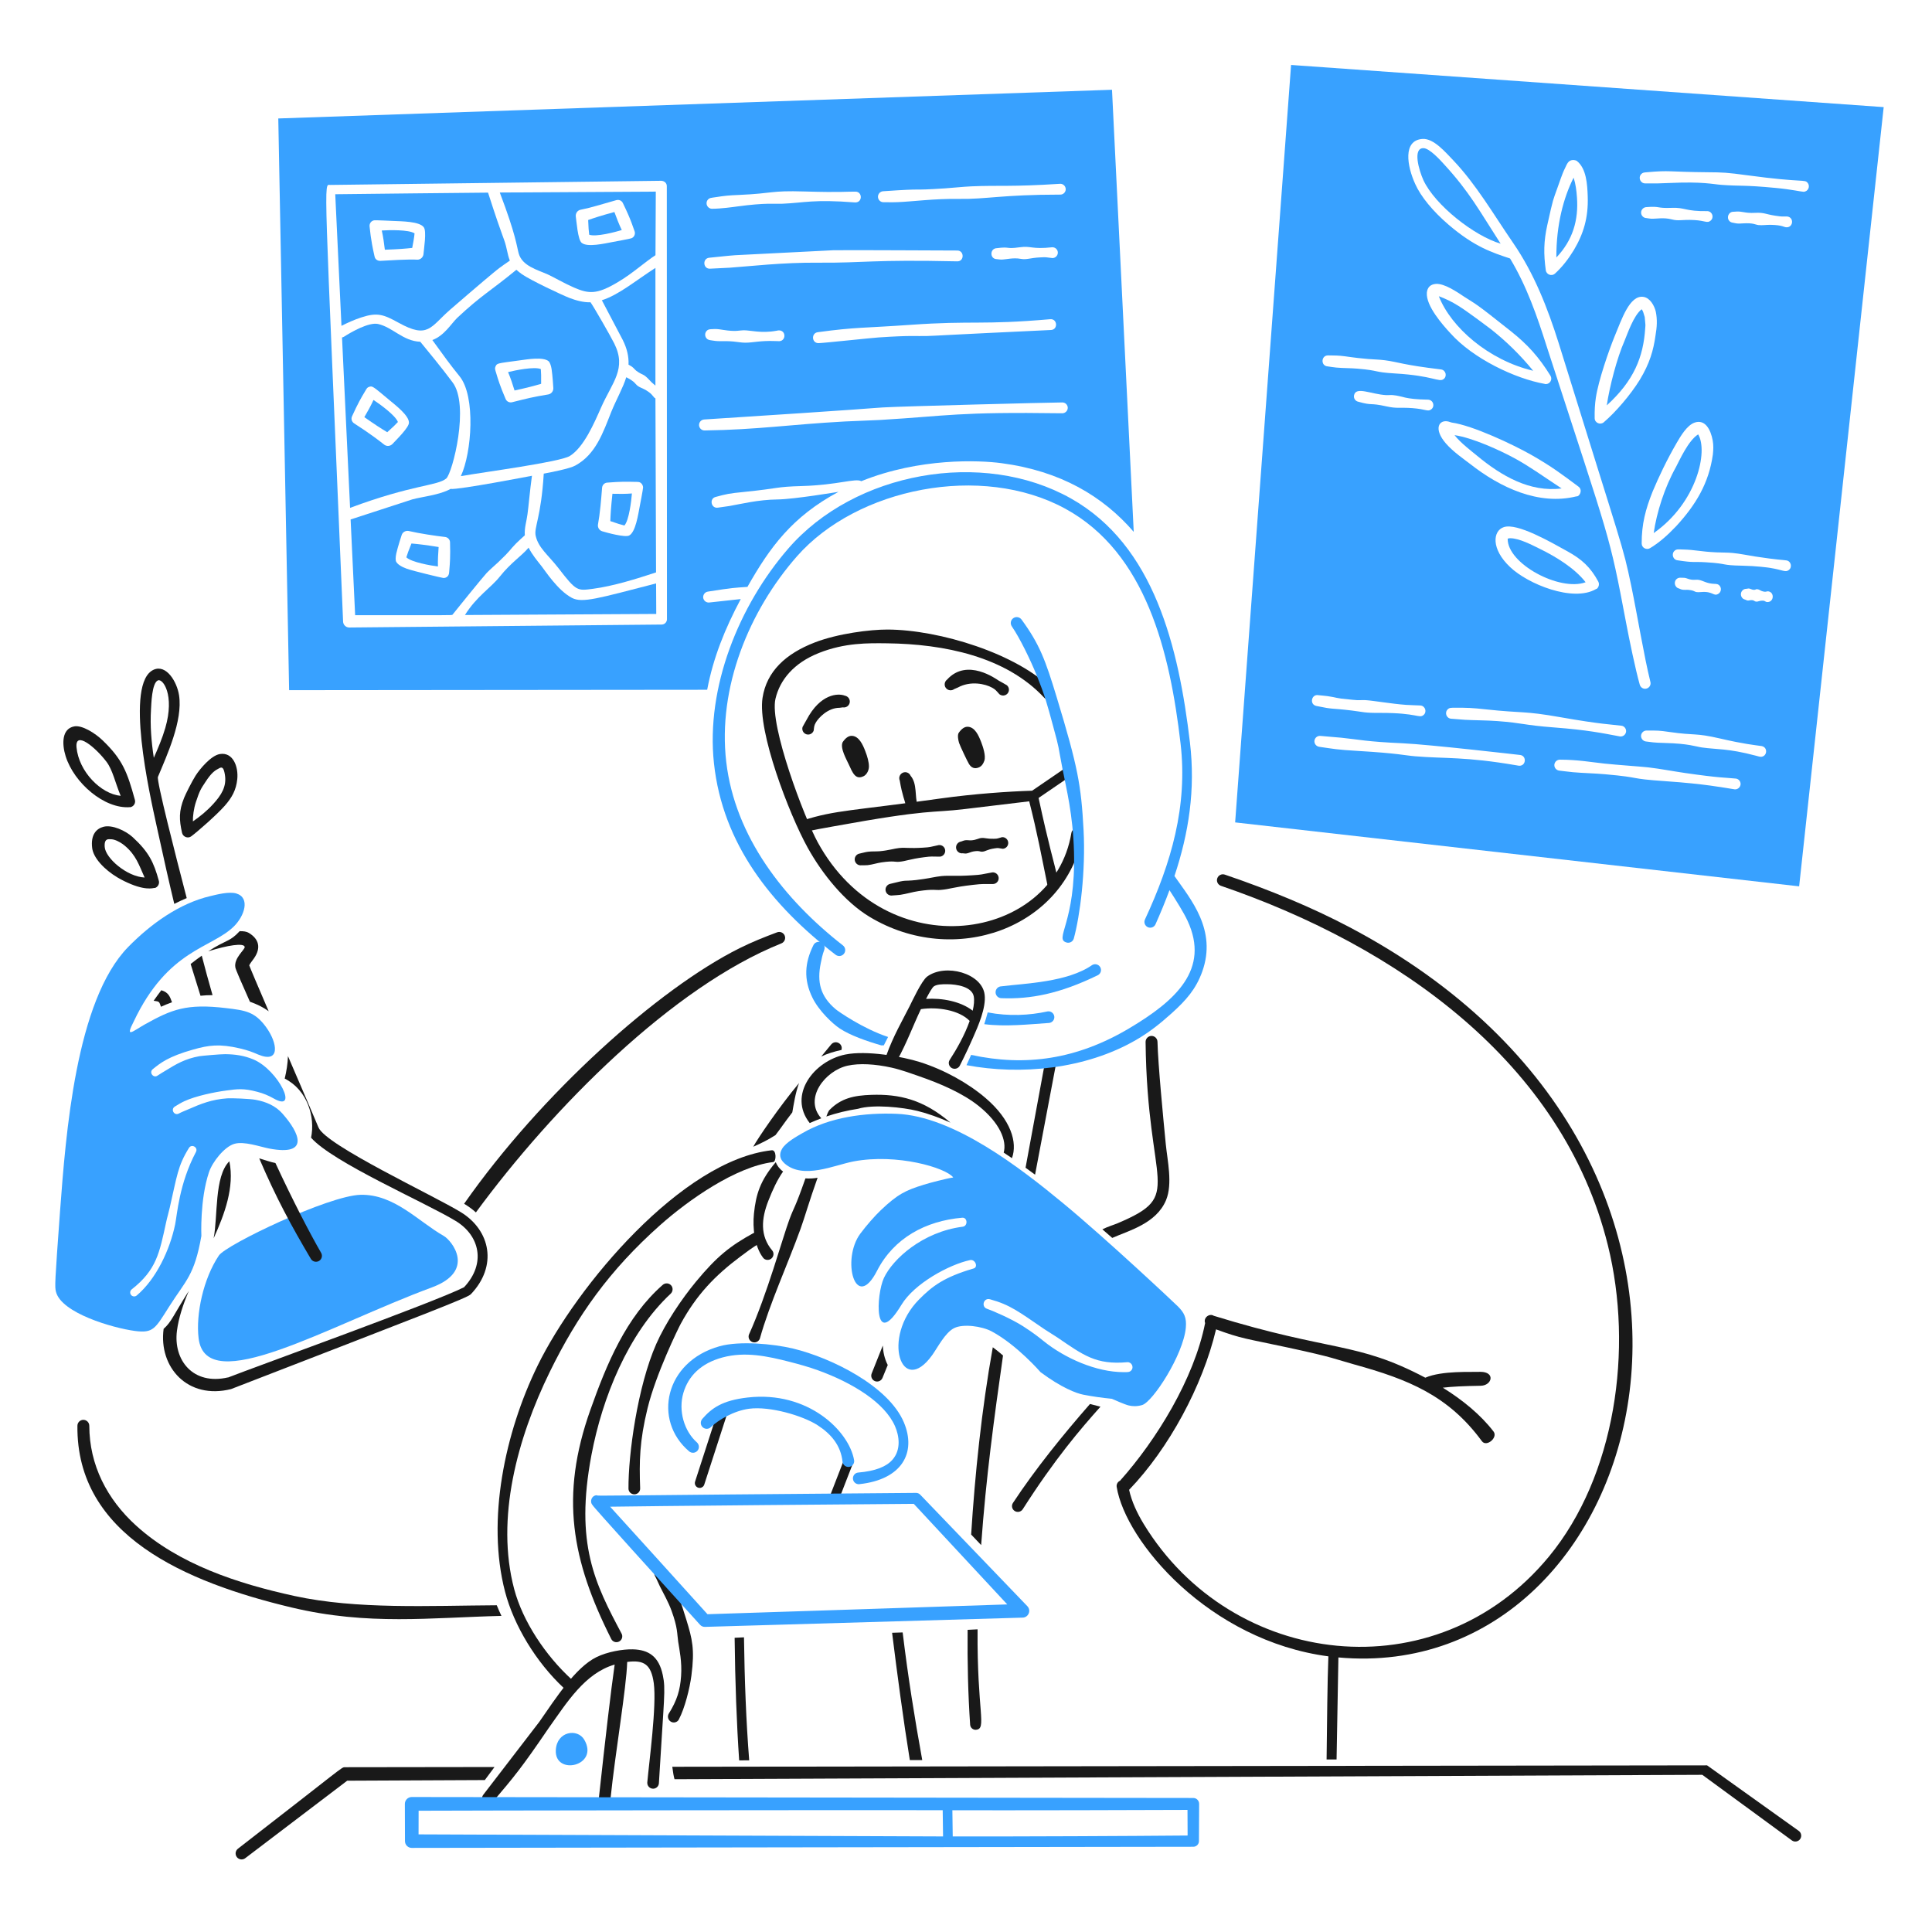 <svg xmlns="http://www.w3.org/2000/svg" fill="none" viewBox="0 0 400 400" height="400" width="400"><g id="biologist-2--science-technology-biologist"><g id="observation 1"><path id="vector" fill="#38A1FF" fill-rule="evenodd" d="M113.478 56.852c1.046 0.466 3.338 1.808 5.322 2.666 3.066 1.334 4.746 1.476 8.936 -0.996 1.862 -1.09 3.168 -2.096 5.02 -3.52 0.27 -0.208 2.36 -1.832 2.954 -2.164 0.02 -6.066 0.05 -10.76 0.066 -13.166l-32.302 0.186c3.366 8.83 3.522 11.206 3.916 12.62 0.748 2.6 3.816 3.358 6.09 4.372l-0.002 0.002Zm6.658 -13.412c1.542 -0.386 0.058 0.158 7.472 -2.004 0.574 -0.164 1.154 0.126 1.376 0.662 1.77 3.612 2.138 5.158 2.368 5.686 0.272 0.63 -0.034 1.33 -0.636 1.55 -0.282 0.11 -3.65 0.726 -3.85 0.764 -1.702 0.316 -5.252 1.15 -6.422 0.188 -0.824 -0.602 -1.082 -4.51 -1.24 -5.534 -0.034 -0.612 0.346 -1.16 0.932 -1.312Z" clip-rule="evenodd" stroke-width="1"></path><path id="vector_2" fill="#38A1FF" fill-rule="evenodd" d="M85.344 51.334c0.13 -0.666 0.418 -2.156 0.486 -3.016 -1.186 -0.804 -5.358 -0.69 -6.788 -0.596 0.282 1.204 0.492 2.754 0.638 3.982 2.762 -0.094 4.218 -0.216 5.662 -0.372l0.002 0.002Z" clip-rule="evenodd" stroke-width="1"></path><path id="vector_3" fill="#38A1FF" fill-rule="evenodd" d="M82.534 66.824c6.114 3.392 6.562 0.886 10.624 -2.676 0.886 -0.778 7.31 -6.3 8.942 -7.628 1.018 -0.84 1.384 -1.144 3.458 -2.566 -0.268 -0.652 -0.438 -1.42 -0.606 -2.184 -0.598 -2.736 -0.494 -1.246 -3.908 -11.888 -1.802 0.014 -28.434 0.284 -31.634 0.334l1.288 27.248c1.144 -0.59 2.68 -1.284 4.148 -1.758 3.26 -1.056 4.544 -0.622 7.69 1.122l-0.002 -0.004Zm-5.03 -21.214c0.39 -0.036 3.72 0.124 3.924 0.134 1.702 0.082 5.38 0.082 6.292 1.284 0.664 0.768 0.034 4.554 -0.052 5.672 -0.11 0.604 -0.606 1.038 -1.208 1.066 -1.874 -0.118 -5.86 0.138 -7.734 0.244 -0.204 0.012 -1.042 -0.072 -1.188 -0.958 -0.868 -3.784 -0.918 -5.562 -1.008 -6.08 -0.118 -0.686 0.344 -1.29 0.974 -1.362Z" clip-rule="evenodd" stroke-width="1"></path><path id="vector_4" fill="#38A1FF" fill-rule="evenodd" d="M128.734 47.628c-0.546 -1.11 -1.094 -2.538 -1.53 -3.732 -2.848 0.774 -4.06 1.178 -5.43 1.656 0.05 1.42 0.124 2.444 0.216 3.046 1.428 0.492 5.286 -0.524 6.744 -0.97Z" clip-rule="evenodd" stroke-width="1"></path><path id="vector_5" fill="#38A1FF" fill-rule="evenodd" d="M115.598 117.598c3.754 4.874 3.924 4.73 7.162 4.306 4.262 -0.558 9.104 -2.094 13.068 -3.394l-0.126 -36.026c-0.48 -0.234 -0.438 -0.646 -1.404 -1.336 -1.398 -1 -1.968 -0.79 -2.718 -1.688 -0.59 -0.706 -1.442 -1.098 -1.918 -1.358 -0.672 2.2 -2.06 4.602 -3.1 7.164 -1.702 4.278 -3.206 8.82 -7.454 11.122 -1.122 0.644 -5.258 1.442 -6.53 1.674 -0.548 9.118 -2.08 11.196 -1.662 12.912 0.576 2.47 2.516 3.87 4.68 6.622l0.002 0.002Zm8.198 -8.948c0.102 -0.912 0.372 -1.334 0.862 -7.692 0.056 -0.584 0.536 -1.028 1.116 -1.04 2.676 -0.222 4.174 -0.192 5.396 -0.158 0.912 0.028 1.212 -0.062 1.614 0.326 0.234 0.222 0.358 0.57 0.358 0.848 0 0.338 -0.648 3.674 -0.688 3.876 -0.322 1.678 -0.846 5.31 -2.168 6.046 -0.78 0.498 -4.742 -0.594 -5.606 -0.862 -0.586 -0.182 -0.952 -0.746 -0.884 -1.344Z" clip-rule="evenodd" stroke-width="1"></path><path id="vector_6" fill="#38A1FF" fill-rule="evenodd" d="M112.036 79.464c0.018 -1.424 -0.004 -2.452 -0.064 -3.054 -1.36 -0.552 -5.284 0.252 -6.784 0.632 0.48 1.092 0.994 2.664 1.342 3.804 2.774 -0.604 4.128 -0.976 5.506 -1.382Z" clip-rule="evenodd" stroke-width="1"></path><path id="vector_7" fill="#38A1FF" fill-rule="evenodd" d="M124.608 62.164c0.146 0.256 4.328 8.226 4.328 8.226 0.882 1.774 1.27 3.426 1.194 5.112 0.22 0.13 0.478 0.254 0.704 0.416 0.36 0.268 0.582 0.584 0.908 0.852 1.406 1.034 1.358 0.458 2.682 1.884 0.53 0.582 0.404 0.422 1.274 1.18 -0.008 -4.912 -0.004 -21.292 0.004 -24.368 -4.166 2.674 -7.57 5.578 -11.094 6.698Z" clip-rule="evenodd" stroke-width="1"></path><path id="vector_8" fill="#38A1FF" fill-rule="evenodd" d="M77.326 82.806c-0.488 1.102 -1.294 2.542 -1.894 3.56 2.286 1.604 3.494 2.37 4.742 3.12 1.042 -0.93 1.798 -1.656 2.208 -2.114 -0.5 -1.372 -3.79 -3.74 -5.054 -4.566h-0.002Z" clip-rule="evenodd" stroke-width="1"></path><path id="vector_9" fill="#38A1FF" fill-rule="evenodd" d="M130.832 102.168c-1.242 0.106 -2.786 0.096 -4.034 0.064 -0.312 2.886 -0.388 4.25 -0.438 5.658 1.366 0.478 2.322 0.776 2.914 0.91 0.966 -1.046 1.45 -5.214 1.558 -6.632Z" clip-rule="evenodd" stroke-width="1"></path><path id="vector_10" fill="#38A1FF" fill-rule="evenodd" d="M117.972 94.412c2.926 -1.818 5.078 -6.882 6.476 -10.042 2.332 -5.27 5.346 -8.03 2.72 -13.272 -0.852 -1.7 -4.204 -7.52 -4.904 -8.512 -1.49 0.036 -2.958 -0.368 -4.358 -0.9 -1.418 -0.54 -8.042 -3.648 -9.854 -4.918 -0.444 -0.318 -0.82 -0.618 -1.142 -0.914 -5.344 4.404 -7.152 5.188 -12.244 9.948 -1.326 1.308 -2.692 3.69 -5.152 4.6 2.352 3.258 3.738 5.17 5.636 7.506 3.368 4.144 2.532 15.84 0.26 20.672 5.09 -0.894 20.388 -2.894 22.562 -4.168Zm-15.366 -18.566c0.312 -0.668 0.344 -0.604 4.976 -1.232 1.61 -0.218 4.88 -0.786 6.016 0.186 0.224 0.192 0.472 0.822 0.598 1.576 0.222 1.444 0.366 3.988 0.366 4.014 0.004 0.612 -0.406 1.128 -0.996 1.264 -3.364 0.56 -4.256 0.8 -7.564 1.628 -0.566 0.132 -1.142 -0.178 -1.34 -0.728 -1.11 -2.584 -1.552 -4.016 -1.914 -5.248 -0.208 -0.706 -0.364 -0.98 -0.142 -1.46Z" clip-rule="evenodd" stroke-width="1"></path><path id="vector_11" fill="#38A1FF" fill-rule="evenodd" d="M230.228 18.584 57.616 24.526l2.244 118.366 86.554 -0.084c1.252 -6.644 3.704 -12.69 6.952 -18.78 -1.984 0.208 -4.14 0.444 -6.49 0.71 -0.608 0.082 -1.192 -0.344 -1.286 -0.97 -0.074 -0.626 0.368 -1.2 0.982 -1.284 5.302 -0.834 5.264 -0.766 8.178 -0.976 4.63 -8.18 9.242 -14.528 18.858 -19.682 -0.2 0.026 -9.144 1.538 -12.644 1.58 -4.004 0.042 -7.696 0.97 -9.966 1.36 -0.782 0.132 -1.848 0.244 -2.314 0.33 -1.478 0.276 -1.916 -1.922 -0.46 -2.226 2.154 -0.582 2.638 -0.704 5.912 -1.032 7.488 -0.754 6.27 -1.05 11.92 -1.21 7.406 -0.21 11.062 -1.678 12.27 -1.004 12.1 -4.88 24.388 -4.344 29.024 -3.732 12.218 1.616 21.014 6.846 27.378 14.226l-4.5 -91.534ZM182.868 39.594c9.444 -0.654 5.014 -0.08 12.802 -0.596 1.852 -0.126 3.666 -0.336 5.492 -0.418 5.66 -0.248 8.086 0.136 18.362 -0.528 0.606 0 1.104 0.488 1.122 1.096 0.02 0.62 -0.49 1.144 -1.1 1.144 -12.15 0.01 -15.34 0.976 -20.95 0.89 -5.196 -0.078 -9.604 0.554 -12.82 0.674 -1.238 0.046 -2.092 0 -2.87 0.01 -0.602 0.006 -1.096 -0.468 -1.132 -1.084 -0.022 -0.63 0.468 -1.162 1.094 -1.188Zm35.028 13.836c-1.62 -0.168 -1.056 -0.21 -2.516 -0.142 -2.12 0.1 -2.814 0.536 -4.078 0.3 -1.556 -0.288 -3.036 0.15 -3.996 0.156 -0.31 0 -0.6 -0.058 -0.888 -0.088 -1.546 0 -1.508 -2.226 -0.056 -2.272 2.912 -0.378 1.744 0.234 4.706 -0.184 2.514 -0.356 2.438 0.476 6.81 -0.01 0.634 0 1.136 0.502 1.138 1.118 -0.016 0.63 -0.51 1.122 -1.12 1.122Zm-0.272 14.89c-23.212 1.088 -23.362 1.176 -25.636 1.244 -2.434 0.072 -3.176 -0.166 -10.082 0.298 -1.548 0.102 -11.526 1.18 -12.448 1.18 -1.426 0 -1.534 -2.076 -0.142 -2.264 7.908 -1.078 9.434 -0.836 19.214 -1.526 12.912 -0.912 14.636 0.074 28.912 -1.164 1.486 -0.128 1.65 2.128 0.182 2.232ZM146.528 41.38c0.348 -0.442 0.748 -0.418 1.61 -0.552 2.048 -0.312 2.568 -0.37 4.888 -0.47 7.252 -0.312 6.304 -0.936 13.558 -0.714 7.758 0.228 8.592 0.004 10.552 0.032 1.424 0.02 1.486 2.238 -0.066 2.238 -8.74 -0.678 -10.48 0.07 -15.07 0.266 -1.738 0.074 -3.406 -0.244 -9.378 0.568 -0.792 0.108 -3.4 0.474 -5.202 0.474 -0.948 0 -1.482 -1.106 -0.892 -1.842Zm0.318 11.98c2.164 -0.206 3.752 -0.406 5.384 -0.522 0.644 -0.046 20.178 -1.026 20.29 -1.028 2.518 -0.062 24.55 0.064 25.692 0.058 1.476 0.032 1.438 2.272 -0.016 2.24 -17.788 -0.392 -19.07 0.344 -28.732 0.278 -7.536 -0.066 -14.392 0.768 -18.412 1.04 -0.822 0.056 -3.494 0.162 -4.012 0.2 -1.498 0.11 -1.656 -2.126 -0.194 -2.266Zm14.534 17.276c-0.324 0 -0.628 -0.014 -0.934 -0.026 -3.058 -0.112 -4.508 0.34 -6.142 0.34 -0.822 0 -1.474 -0.156 -2.452 -0.242 -2.172 -0.19 -2.656 0.078 -4.342 -0.206 -0.556 -0.09 -0.906 -0.076 -1.24 -0.466 -0.396 -0.464 -0.362 -1.186 0.108 -1.598 0.362 -0.32 0.71 -0.266 1.18 -0.296 0.636 -0.036 0.878 -0.048 2.136 0.154 2.722 0.438 3.354 0.092 4.258 0.084 1.386 -0.014 3.648 0.678 6.784 0.106 0.234 -0.042 0.332 -0.082 0.536 -0.082 1.476 0 1.498 2.12 0.108 2.232ZM138.086 128.204c0 0.604 -0.492 1.1 -1.096 1.104 -0.162 0 -64.69 0.61 -64.69 0.61 -0.67 0 -1.238 -0.542 -1.266 -1.216 -3.952 -94.452 -4.074 -90.378 -2.654 -90.412 0.134 -0.002 68.334 -0.856 68.526 -0.86 0.726 0.042 1.15 0.532 1.15 1.114 0 0.118 0.032 89.296 0.03 89.66Zm81.846 -42.64c-21.934 -0.31 -23.366 0.526 -37.708 1.384 -1.292 0.078 -6.136 0.25 -7.256 0.312 -11.494 0.622 -17.982 1.702 -29.096 1.862 -0.6 0.008 -1.106 -0.47 -1.142 -1.076 -0.02 -0.642 0.454 -1.164 1.078 -1.196 34.626 -2.224 34.406 -2.34 36.99 -2.494 4.148 -0.248 34.486 -1.02 37.152 -1.034 0.628 0.006 1.12 0.504 1.12 1.13 -0.016 0.616 -0.532 1.118 -1.136 1.11l-0.002 0.002Z" clip-rule="evenodd" stroke-width="1"></path><path id="vector_12" fill="#38A1FF" fill-rule="evenodd" d="M85.188 112.524c-0.538 1.312 -0.894 2.274 -1.06 2.864 1.058 1.018 5.004 1.7 6.542 1.898 -0.042 -1.2 0.052 -2.834 0.144 -4.03 -2.666 -0.434 -4.114 -0.596 -5.626 -0.732Z" clip-rule="evenodd" stroke-width="1"></path><path id="vector_13" fill="#38A1FF" fill-rule="evenodd" d="M118.39 123.774c-2.926 -1.546 -5.566 -5.67 -6.246 -6.524 -0.99 -1.244 -1.984 -2.444 -2.702 -3.864 -1.47 1.752 -3.598 3.026 -5.996 6.028 -1.826 2.29 -4.78 4.068 -7.184 7.918 2.75 -0.006 35.604 -0.188 39.608 -0.222l-0.032 -6.318c-12.054 3.11 -15.29 4.122 -17.448 2.982Z" clip-rule="evenodd" stroke-width="1"></path><path id="vector_14" fill="#38A1FF" fill-rule="evenodd" d="M103.15 116.404c2.764 -2.624 2.236 -2.406 3.668 -3.86 0.198 -0.2 1.69 -1.61 1.84 -1.712 -0.118 -1.542 0.378 -2.96 0.552 -4.362 0.22 -1.528 0.498 -4.936 0.926 -7.968 -0.204 0.038 -15.242 2.946 -16.872 2.726 -2.17 1.254 -6.006 1.63 -7.932 2.174l-12.742 4.148 0.938 19.816c20.172 -0.026 20.046 0.076 20.174 -0.124 0.336 -0.458 6.372 -7.894 7.034 -8.588 0.762 -0.802 1.64 -1.514 2.414 -2.25Zm-10.116 1.56c-0.068 0.71 -0.024 1.002 -0.38 1.382 -0.23 0.22 -0.534 0.342 -0.868 0.318 -0.318 -0.028 -6.144 -1.408 -7.584 -1.922 -1.114 -0.396 -1.928 -0.94 -2.18 -1.454 -0.146 -0.254 -0.14 -0.938 0.022 -1.684 0.32 -1.424 1.122 -3.844 1.13 -3.868 0.208 -0.578 0.794 -0.898 1.388 -0.812 2.344 0.546 5.602 1.024 7.634 1.258 0.578 0.086 0.998 0.588 0.98 1.168 0.086 2.76 -0.024 4.27 -0.142 5.614Z" clip-rule="evenodd" stroke-width="1"></path><path id="vector_15" fill="#38A1FF" fill-rule="evenodd" d="M93.652 79.1c-0.832 -1.074 -1.568 -2.18 -6.634 -8.34 -3.634 -0.154 -5.718 -3.018 -8.772 -3.688 -1.91 -0.374 -5.4 1.594 -7.044 2.652 -0.124 0.074 -0.256 0.122 -0.39 0.144l1.668 35.28c12.998 -4.852 18.058 -4.532 19.914 -6.082 1.276 -1.116 4.928 -15.266 1.26 -19.964l-0.002 -0.002ZM81.2 91.974c-0.446 0.414 -1.102 0.468 -1.604 0.122 -3.226 -2.554 -5.646 -4 -6.316 -4.468 -0.482 -0.332 -0.638 -0.966 -0.372 -1.48 1.114 -2.482 1.902 -3.856 2.602 -5.01 0.366 -0.61 0.448 -0.898 0.944 -1.054 0.68 -0.214 0.74 -0.104 4.286 2.848 1.208 1.006 3.92 3.096 3.926 4.552 0.062 0.946 -2.386 3.35 -3.464 4.49H81.2Z" clip-rule="evenodd" stroke-width="1"></path></g><g id="observation 2"><path id="vector_16" fill="#38A1FF" fill-rule="evenodd" d="M310.69 50.456c-4.496 -6.978 -6.402 -10.632 -11.656 -16.38 -0.824 -0.912 -3.072 -3.404 -4.336 -3.404 -2.258 0 -0.92 4.586 0.006 6.636 2.428 5.198 10.536 11.54 15.986 13.146v0.002Z" clip-rule="evenodd" stroke-width="1"></path><path id="vector_17" fill="#38A1FF" fill-rule="evenodd" d="M305.774 94.327c5.09 4.226 10.978 7.634 17.542 6.8 -4.578 -3.036 -6.666 -4.546 -9.44 -6.084 -3.3 -1.824 -9.032 -4.418 -12.728 -4.948 1.21 1.584 3.722 3.472 4.626 4.232Z" clip-rule="evenodd" stroke-width="1"></path><path id="vector_18" fill="#38A1FF" fill-rule="evenodd" d="M317.428 76.764c-2.686 -3.288 -5.602 -6.122 -8.75 -8.61 -0.206 -0.162 -4.946 -3.742 -6.76 -4.846 -1.338 -0.834 -2.452 -1.382 -4.024 -1.978 2.534 6.472 10.328 13.26 19.534 15.434Z" clip-rule="evenodd" stroke-width="1"></path><path id="vector_19" fill="#38A1FF" fill-rule="evenodd" d="M326.49 40.83c-0.098 -1.398 -0.27 -2.744 -0.688 -4.046 -2.084 4.104 -3.606 9.782 -3.574 16.526 3.388 -3.564 4.618 -7.712 4.262 -12.48Z" clip-rule="evenodd" stroke-width="1"></path><path id="vector_20" fill="#38A1FF" fill-rule="evenodd" d="m267.304 13.448 -11.58 156.822 116.77 13.238 17.504 -161.33 -122.694 -8.73Zm63.094 68.934c0.534 -3.618 2.72 -9.872 3.862 -12.674 1.466 -3.486 3.122 -8.73 6.044 -8.236 1.308 0.228 2.202 1.758 2.51 3.05 0.344 1.68 0.236 3.222 -0.054 4.912 -0.44 3.136 -1.206 5.8 -3.258 9.202 -2 3.226 -5.008 6.692 -7.462 8.796 -0.714 0.612 -1.88 0.118 -1.88 -0.856 -0.03 -1.574 0.048 -2.946 0.24 -4.196l-0.002 0.002Zm23.772 -36.702c-0.7 0.602 -1.096 0 -3.4 -0.12 -2.626 -0.14 -3.178 0.25 -4.616 -0.13 -1.76 -0.46 -3.14 -0.102 -4.314 -0.15 -0.336 -0.016 -0.644 -0.09 -0.958 -0.128 -0.61 -0.01 -1.108 -0.52 -1.112 -1.142 0.014 -0.628 0.526 -1.13 1.142 -1.13 2.868 -0.236 1.966 0.282 5.194 0.154 2.822 -0.116 2.738 0.748 7.422 0.678 1.014 0.082 1.396 1.33 0.642 1.968Zm0.434 45.554c0.174 0.964 0.13 1.916 0.028 2.866 -0.824 5.942 -3.538 10.43 -7.6 14.846 -1.808 1.912 -3.61 3.476 -5.416 4.55 -0.71 0.422 -1.724 -0.048 -1.724 -0.988 -0.004 -4.016 0.792 -7.04 2.28 -10.77 1.27 -3.016 2.89 -6.454 4.968 -10.044 0.834 -1.43 2.13 -3.632 3.69 -4.192 2.162 -0.762 3.352 1.372 3.776 3.734l-0.002 -0.002Zm-34.254 -44.632c1.298 -5.85 1.148 -4.992 2.07 -7.624 0.364 -1.086 1.198 -3.352 1.36 -3.66 0.56 -1.06 0.726 -2 1.658 -2.166 0.478 -0.088 0.94 0.092 1.044 0.176 1.97 1.578 2.158 4.834 2.24 7.378 0.146 4.344 -0.87 7.706 -2.894 11.102 -1.106 1.806 -2.344 3.424 -3.888 4.84 -0.662 0.608 -1.774 0.218 -1.9 -0.694 -0.47 -3.408 -0.434 -5.998 0.31 -9.356v0.004Zm-25.864 -17.836c2.336 -0.176 4.796 2.778 6.388 4.416 4.78 5.03 8.34 11.206 12.456 17.192 4.292 6.252 7.074 13.362 9.366 20.624 13.654 44.048 13.168 41.434 15.026 50.24 1.3 6.284 2.674 14.726 3.974 19.94 0.17 0.612 -0.21 1.23 -0.818 1.386 -0.566 0.162 -1.208 -0.18 -1.384 -0.808 -0.914 -3.226 -2.196 -9.49 -2.786 -12.6 -3.65 -19.27 -3.104 -16.152 -16.462 -57.382 -2.026 -6.372 -4.138 -12.486 -7.598 -18.252 -3.63 -1.228 -7.242 -2.302 -12.728 -6.992 -3.29 -2.822 -5.746 -5.82 -6.918 -8.44 -1.692 -3.71 -2.596 -9.022 1.486 -9.324h-0.002Zm6.064 58.718c4.324 0.59 12.704 4.544 16.498 6.698 4.196 2.39 6.352 4.032 9.754 6.564 0.964 0.718 0.23 2.106 -0.428 2.024 -7.784 1.916 -15.728 -1.788 -22.008 -6.722 -1.19 -0.924 -3.502 -2.5 -4.98 -4.204 -2.708 -3.1 -1.424 -5.064 0.526 -4.558 0.124 0.032 0.544 0.186 0.638 0.198Zm-5.138 -26.874c0.1 -1.106 0.74 -1.738 1.854 -1.83 1.76 -0.14 4.372 1.654 5.858 2.638 2.734 1.792 1.772 0.866 9.662 7.138 3.502 2.784 5.822 5.358 8.206 9.208 0.496 0.76 -0.064 1.756 -0.932 1.756 -0.072 0 -0.188 -0.004 -0.25 -0.042 -6.188 -1.1 -14.828 -5.258 -19.466 -10.43 -1.716 -1.842 -5.13 -5.746 -4.93 -8.438h-0.002Zm15.932 48.528c2.784 -0.932 9.734 3.102 13.194 5.016 2.982 1.652 4.75 3.268 6.37 6.252 0.392 0.724 -0.146 1.532 -0.462 1.548 -4.76 2.794 -14.148 -1.05 -17.79 -4.546 -4.018 -3.778 -3.572 -7.528 -1.31 -8.27h-0.002Zm-36.326 -35.556c0.458 0.022 1.48 -0.004 2.484 0.078 1.344 0.11 2.426 0.388 5.742 0.666 1.134 0.094 2.336 0.11 3.528 0.268 2.754 0.364 3.65 0.952 11.616 1.898 0.982 0.174 1.278 1.442 0.466 2.016 -0.958 0.678 -2.142 -0.72 -9.942 -1.182 -4.764 -0.29 -3.088 -0.592 -7.844 -1 -1.44 -0.126 -2.916 -0.092 -4.388 -0.224 -0.618 -0.054 -1.232 -0.17 -1.81 -0.246 -1.486 -0.108 -1.364 -2.344 0.148 -2.27v-0.004Zm21.33 11.152c-0.732 0.584 -1.048 -0.028 -3.968 -0.238 -2.596 -0.186 -3.084 0.136 -5.334 -0.36 -3.64 -0.81 -2.754 -0.09 -5.826 -0.962 -0.602 -0.122 -1.004 -0.708 -0.878 -1.332 0.382 -1.912 3.538 -0.2 6.662 -0.038 0.43 0.028 0.896 -0.052 1.382 -0.004 2.18 0.21 2.236 0.864 7.35 0.948 1.032 0.114 1.38 1.37 0.614 1.986h-0.002Zm-23.394 59.196c0.63 0.074 1.234 0.102 1.88 0.194 1.98 0.282 1.756 0.458 4.386 0.678 0.598 0.05 1.176 0.134 1.764 0.158 0.59 0.026 1.204 -0.04 1.794 0 1.638 0.104 5.324 0.76 8.332 0.976 0.992 0.072 2.048 0.074 3.01 0.13 1 0.116 1.36 1.372 0.59 1.988 -0.92 0.732 -1.264 -0.466 -8.812 -0.456 -3.51 0.024 -3.56 -0.19 -6.002 -0.488 -4.57 -0.556 -3.588 -0.162 -7.34 -0.944 -1.51 -0.314 -1.036 -2.502 0.396 -2.238l0.002 0.002Zm41.632 14.61c-0.152 0 -0.222 -0.022 -0.66 -0.096 -10.6 -1.818 -14.774 -1.35 -20.924 -1.864 -2.328 -0.194 -3.402 -0.606 -11.852 -1.108 -4.498 -0.268 -4.898 -0.41 -8.012 -0.854 -0.616 -0.088 -1.064 -0.642 -0.996 -1.262 0.088 -0.636 0.646 -1.066 1.266 -0.994 0.656 0.076 3.54 0.296 4.322 0.376 3.638 0.374 5.128 0.814 12.73 1.152 5.384 0.238 24.074 2.398 24.274 2.422 1.368 0.172 1.24 2.228 -0.148 2.228Zm-4.58 -9.248c-2.24 -0.166 -4.522 -0.148 -6.718 -0.266 -0.558 -0.03 -2.41 -0.2 -2.794 -0.218 -1.046 -0.05 -1.464 -1.284 -0.744 -1.962 0.36 -0.346 0.72 -0.31 1.418 -0.314 2.81 -0.016 3.588 0.028 6.414 0.33 8.042 0.86 7.738 0.264 15.494 1.63 8.376 1.478 10.618 1.496 12.626 1.76 0.62 0.082 1.042 0.664 0.958 1.272 -0.104 0.626 -0.694 1.038 -1.28 0.944 -3.596 -0.672 -6.644 -1.326 -13.612 -1.858 -6.472 -0.496 -6.306 -0.91 -11.762 -1.318Zm50.36 13.146c-0.09 0.638 -0.68 1.06 -1.25 0.982 -2.342 -0.36 -6.072 -1.116 -14.128 -1.67 -8.428 -0.584 -4.49 -0.716 -12.642 -1.448 -2.25 -0.2 -4.488 -0.234 -6.694 -0.426 -1.016 -0.09 -2.336 -0.282 -2.784 -0.324 -0.624 -0.058 -1.088 -0.574 -1.056 -1.208 0.048 -0.604 0.552 -1.062 1.14 -1.062 3.748 0 6.584 0.53 9.27 0.814 2.546 0.272 7.684 0.624 9.042 0.782 2.52 0.296 5.05 0.792 7.602 1.162 7.242 1.052 8.324 0.934 10.508 1.156 0.618 0.062 1.06 0.63 0.994 1.244l-0.002 -0.002Zm4.184 -5.75c-0.206 0 -0.336 -0.05 -1.08 -0.246 -5.75 -1.526 -8.076 -1.246 -11.106 -1.688 -1.34 -0.192 -2.722 -0.802 -7.556 -0.924 -2.752 -0.074 -2.68 -0.17 -3.954 -0.306 -0.618 -0.032 -1.108 -0.562 -1.092 -1.184 0.032 -0.614 0.538 -1.09 1.136 -1.09 2.286 0 2.554 -0.02 4.744 0.298 5.588 0.806 5.096 0.106 10.624 1.384 4.874 1.128 6.854 1.296 8.486 1.538 1.352 0.28 1.112 2.22 -0.206 2.22l0.004 -0.002Zm-17.312 -36.888c0.394 -0.272 0.718 -0.18 1.102 -0.18 0.478 -0.002 0.636 0.032 1.094 0.2 1.07 0.392 1.618 0.128 2.3 0.24 0.902 0.154 1.598 0.77 3.238 0.822 0.37 0.01 0.85 0.006 1.166 0.54 0.298 0.502 0.164 1.192 -0.376 1.524 -1.006 0.612 -1.058 -0.582 -3.538 -0.37 -1.69 0.144 -0.95 -0.268 -2.594 -0.444 -0.438 -0.052 -0.924 0.042 -1.416 -0.064 -0.228 -0.05 -0.37 -0.142 -0.57 -0.222 -0.956 -0.206 -1.218 -1.486 -0.408 -2.046h0.002Zm18.52 4.84c-0.416 -0.12 -0.32 -0.35 -1.192 -0.262 -0.432 0.036 -0.876 0.386 -1.37 0.022 -0.252 -0.184 -0.636 -0.166 -0.924 -0.114 -0.368 0.074 -0.53 0.078 -0.814 -0.088 -0.202 -0.11 -0.482 -0.062 -0.792 -0.466 -0.362 -0.474 -0.302 -1.192 0.198 -1.584 0.406 -0.322 0.692 -0.202 0.892 -0.266 0.584 -0.19 0.806 0.312 1.556 0.228 0.182 -0.02 0.154 -0.12 0.46 -0.128 0.418 0.022 0.716 0.302 1.012 0.396 0.848 0.282 0.854 0.044 1.286 0.044 1.434 0.202 1.194 2.406 -0.312 2.218Zm4.564 -6.596c-0.7 0.496 -1.118 -0.024 -3.87 -0.476 -0.374 -0.062 -2.868 -0.396 -5.666 -0.446 -4.738 -0.088 -2.712 -0.406 -7.59 -0.708 -2.788 -0.168 -2.388 0.132 -5.842 -0.404 -1.002 -0.09 -1.376 -1.368 -0.622 -2.004 0.412 -0.348 0.782 -0.256 1.684 -0.236 2.606 0.058 3.6 0.434 6.92 0.588 1.15 0.058 2.254 0.022 3.366 0.126 1.598 0.15 3.134 0.492 4.69 0.732 4.788 0.73 5.564 0.676 6.462 0.808 0.97 0.144 1.288 1.44 0.466 2.018l0.002 0.002Zm-0.402 -70.986c-0.65 0 -0.732 -0.456 -3.344 -0.512 -0.91 -0.01 -1.662 0.136 -2.498 0.052 -0.686 -0.074 -1.024 -0.488 -3.266 -0.346 -0.884 0.058 -1.102 0.056 -1.728 -0.08 -0.386 -0.086 -0.71 -0.062 -1.042 -0.428 -0.654 -0.726 -0.134 -1.908 0.842 -1.9 0.53 0.004 0.812 -0.166 2.138 0.084 0.474 0.088 1.198 0.206 2.438 0.136 1.792 -0.088 2.108 0.298 4.074 0.594 1.764 0.266 1.106 0.124 2.52 0.17 1.412 0.2 1.224 2.23 -0.134 2.23Zm3.472 -7.356c-0.448 0 -2.42 -0.476 -5.742 -0.792 -6.84 -0.65 -7.018 -0.33 -11.214 -0.634 -1.814 -0.128 -3.788 -0.706 -10.716 -0.392 -2.986 0.132 -2.354 0.086 -5.098 0.086 -1.002 0 -1.486 -1.178 -0.852 -1.894 0.326 -0.364 0.624 -0.364 1.138 -0.41 4.996 -0.452 4.324 -0.072 12.708 -0.004 3.018 0.018 3.992 0.06 8.182 0.632 11.838 1.604 11.816 0.742 12.482 1.602 0.554 0.718 0.048 1.806 -0.888 1.806Z" clip-rule="evenodd" stroke-width="1"></path><path id="vector_21" fill="#38A1FF" fill-rule="evenodd" d="M340.624 67.952c0.06 -0.852 0.08 -0.32 -0.102 -2.316 -0.28 -0.942 -0.328 -1.172 -0.622 -1.612 -1.678 1.258 -2.98 5.176 -3.566 6.56 -1.544 3.504 -3.082 9.388 -3.668 13.346 5.606 -5.106 7.58 -9.998 7.958 -15.978Z" clip-rule="evenodd" stroke-width="1"></path><path id="vector_22" fill="#38A1FF" fill-rule="evenodd" d="M328.282 120.549c-2.194 -2.866 -6.154 -5.292 -9.396 -6.876 -1.694 -0.828 -4.326 -2.238 -6.214 -2.238 -0.236 0 -0.408 0.032 -0.524 0.098 -0.088 5.182 10.772 10.978 16.134 9.016Z" clip-rule="evenodd" stroke-width="1"></path><path id="vector_23" fill="#38A1FF" fill-rule="evenodd" d="M346.98 96.713c-2.354 4.224 -3.986 9.38 -4.6 13.658 8.988 -6.304 11.3 -16.984 9.206 -20.44 -2.072 1.294 -3.9 5.472 -4.606 6.782Z" clip-rule="evenodd" stroke-width="1"></path></g><g id="person"><path id="vector_24" fill="#191919" fill-rule="evenodd" d="M155.114 364.462c-0.64 -8.108 -0.962 -16.682 -1.08 -25.472 -0.784 0.032 -1.436 0.064 -1.936 0.094 0.104 9.222 0.416 17.702 0.938 25.382l2.078 -0.004Z" clip-rule="evenodd" stroke-width="1"></path><path id="vector_25" fill="#191919" fill-rule="evenodd" d="M223.212 171.482c-0.656 -0.116 -1.286 0.322 -1.396 0.978 -3.75 22.53 -38.284 27.992 -52.532 1.896 -2.72 -4.982 -10.022 -24.15 -8.732 -29.678 0.914 -3.922 3.806 -7.424 8.982 -9.48 5.396 -2.144 10.172 -2.056 14.172 -2.006 11.684 0.146 24.522 2.706 32.48 11.26 0.452 0.486 1.226 0.498 1.71 0.038s0.504 -1.23 0.04 -1.706c-7.26 -7.424 -23.416 -12.416 -34.206 -12.442 -3.562 -0.01 -10.26 0.822 -15.048 2.674 -5.992 2.316 -9.958 5.974 -10.806 11.466 -1.074 6.948 5.504 24.094 9.34 31.012 3.06 5.52 7.694 11.224 12.79 14.308 17.542 10.612 40.474 2.42 44.172 -16.922 0.126 -0.654 -0.314 -1.282 -0.972 -1.398h0.006Z" clip-rule="evenodd" stroke-width="1"></path><path id="vector_26" fill="#191919" d="M200.334 337.442c-0.062 6.812 0.098 13.442 0.524 19.644 0.048 0.642 0.618 1.1 1.208 1.046 2.316 -0.208 0.202 -3.546 0.33 -20.796 -0.668 0.036 -1.356 0.072 -2.062 0.106Z" stroke-width="1"></path><path id="vector_27" fill="#191919" d="M201.066 317.71c0.688 0.722 1.382 1.452 2.072 2.18 1.026 -14.212 2.674 -26.196 4.526 -39.25 -0.7 -0.608 -1.41 -1.188 -2.116 -1.702 -2.328 12.94 -3.7 26.41 -4.482 38.772Z" stroke-width="1"></path><path id="vector_28" fill="#191919" d="m214.3 243.206 4.202 -22.206c0.118 -0.62 -0.292 -1.222 -0.914 -1.344 -0.628 -0.108 -1.232 0.294 -1.35 0.914 -0.116 0.578 -1.822 9.832 -3.908 21.194 0.658 0.474 1.314 0.954 1.97 1.442Z" stroke-width="1"></path><path id="vector_29" fill="#191919" fill-rule="evenodd" d="M225.668 290.682c-5.536 6.32 -11.348 13.5 -15.946 20.484 -0.37 0.562 -0.208 1.308 0.356 1.666 0.562 0.358 1.314 0.198 1.674 -0.368 6.642 -10.412 11.996 -16.65 16.088 -21.22 -0.724 -0.194 -1.448 -0.378 -2.172 -0.562Z" clip-rule="evenodd" stroke-width="1"></path><path id="vector_30" fill="#191919" fill-rule="evenodd" d="M231.436 253.244c-0.804 0.342 -2.068 0.708 -3.202 1.274 0.688 0.596 1.37 1.192 2.044 1.782 3.294 -1.472 9.122 -2.936 11.146 -7.84 1.394 -3.376 0.264 -8.25 -0.06 -11.558 -0.532 -5.438 -1.602 -16.508 -1.72 -21.216 -0.018 -0.678 -0.578 -1.218 -1.246 -1.208 -0.682 0.012 -1.222 0.57 -1.216 1.246 0.334 30.396 8.194 31.612 -5.75 37.52h0.004Z" clip-rule="evenodd" stroke-width="1"></path><path id="vector_31" fill="#191919" fill-rule="evenodd" d="M162.474 193.732c-0.244 -0.63 -0.946 -0.942 -1.586 -0.704 -2.646 0.988 -5.26 2.034 -7.766 3.284 -16.854 8.404 -41.09 30.144 -57.032 52.914 0.866 0.526 1.636 1.068 2.44 1.794 15.954 -21.746 40.726 -46.698 63.246 -55.702 0.622 -0.248 0.942 -0.954 0.696 -1.588l0.002 0.002Z" clip-rule="evenodd" stroke-width="1"></path><path id="vector_32" fill="#191919" d="m215.03 165.208 6.54 -4.472 -1.128 -1.65 -6.76 4.624c-4.896 0.152 -11.94 0.63 -18.956 1.606 -18.16 2.568 -21.674 2.362 -28.456 4.526 -0.648 0.206 -1.022 0.872 -0.83 1.524 0.192 0.652 0.874 1.026 1.526 0.834 1.438 -0.38 3.32 -0.696 5.484 -1.088 20.438 -3.718 20.104 -2.734 27.314 -3.608l13.324 -1.6c1.684 6.596 2.49 11.07 3.976 18.342l1.182 -0.244c0.652 -0.134 1.066 -0.772 0.934 -1.424 -1.008 -4.304 -2.084 -7.72 -4.148 -17.366l-0.002 -0.004Z" stroke-width="1"></path><path id="vector_33" fill="#191919" fill-rule="evenodd" d="M178.362 179.144c0.416 -0.008 0.83 0.024 1.26 -0.022 0.994 -0.108 1.942 -0.442 2.95 -0.584 2.584 -0.364 2.62 -0.038 3.572 -0.116 1.44 -0.116 2.1 -0.544 5.188 -0.944 1.734 -0.224 1.394 -0.114 3.29 -0.118 0.652 -0.068 1.134 -0.66 1.068 -1.324 -0.066 -0.664 -0.652 -1.144 -1.32 -1.074 -1.996 0.414 -1.598 0.432 -3.23 0.536 -3.074 0.192 -3.436 -0.064 -4.95 0.072 -0.93 0.084 -2.274 0.51 -4.046 0.666 -0.8 0.07 -1.616 0 -2.43 0.106 -0.578 0.076 -1.126 0.244 -1.704 0.37 -0.668 0.096 -1.142 0.72 -1.038 1.39 0.104 0.67 0.712 1.138 1.394 1.042h-0.004Z" clip-rule="evenodd" stroke-width="1"></path><path id="vector_34" fill="#191919" fill-rule="evenodd" d="M199.348 176.662c0.222 0.016 0.43 0.076 0.652 0.054 0.518 -0.052 0.978 -0.334 1.496 -0.426 1.31 -0.234 1.386 0.08 1.838 0.046 0.838 -0.062 0.924 -0.444 2.608 -0.694 0.85 -0.126 0.684 -0.042 1.674 0.09 0.666 -0.04 1.17 -0.614 1.126 -1.278 -0.044 -0.664 -0.608 -1.17 -1.274 -1.128 -1.068 0.28 -0.82 0.318 -1.69 0.334 -1.634 0.028 -1.804 -0.23 -2.594 -0.16 -0.596 0.052 -1.04 0.404 -2.074 0.484 -0.43 0.032 -0.844 -0.078 -1.274 -0.016 -0.296 0.042 -0.564 0.174 -0.86 0.266 -0.668 0.102 -1.126 0.73 -1.022 1.4 0.104 0.67 0.726 1.128 1.394 1.028Z" clip-rule="evenodd" stroke-width="1"></path><path id="vector_35" fill="#191919" fill-rule="evenodd" d="M184.794 185.394c0.534 -0.048 1.068 -0.052 1.6 -0.13 1.274 -0.188 2.504 -0.584 3.78 -0.772 3.158 -0.468 3.44 -0.15 4.58 -0.246 2.046 -0.172 2.366 -0.548 6.684 -1.044 2.266 -0.26 1.96 -0.134 4.238 -0.178 0.668 -0.066 1.148 -0.656 1.082 -1.32 -0.066 -0.664 -0.652 -1.148 -1.32 -1.082 -2.576 0.468 -2.046 0.462 -4.164 0.598 -3.784 0.24 -4.442 -0.008 -6.372 0.164 -1.138 0.1 -2.966 0.57 -5.216 0.816 -2.922 0.318 -1.572 -0.172 -5.336 0.782 -0.668 0.124 -1.118 0.768 -0.994 1.432 0.126 0.668 0.77 1.106 1.438 0.98Z" clip-rule="evenodd" stroke-width="1"></path><path id="vector_36" fill="#191919" fill-rule="evenodd" d="M197.56 142.667c0.256 -0.136 0.518 -0.194 0.76 -0.326 2.624 -1.436 5.654 -0.768 7.114 0.05 0.676 0.378 0.804 0.578 1.47 1.33 0.516 0.428 1.272 0.364 1.706 -0.15 0.428 -0.508 0.356 -1.27 -0.148 -1.698 -0.548 -0.346 -1.116 -0.622 -1.688 -0.956 -0.436 -0.254 -6.53 -4.81 -10.698 -0.206 -0.54 0.41 -0.654 1.184 -0.246 1.722 0.412 0.542 1.192 0.646 1.73 0.234Z" clip-rule="evenodd" stroke-width="1"></path><path id="vector_37" fill="#191919" fill-rule="evenodd" d="M174.932 144.036c-1.438 -0.566 -5.122 -0.39 -7.944 5.002 -0.254 0.484 -0.556 0.944 -0.824 1.472 -0.2 0.634 0.15 1.312 0.786 1.516 0.628 0.202 1.306 -0.146 1.516 -0.78 0.1 -0.79 0.072 -0.996 0.422 -1.624 0.502 -0.9 2.428 -3.078 4.958 -3.086 0.216 0 0.422 -0.084 0.648 -0.086 0.666 0.122 1.308 -0.32 1.43 -0.986 0.122 -0.666 -0.326 -1.306 -0.992 -1.428Z" clip-rule="evenodd" stroke-width="1"></path><path id="vector_38" fill="#191919" fill-rule="evenodd" d="M186.28 161.595c0.524 3.118 1.024 3.996 1.31 5.334 0 0.666 0.562 1.196 1.23 1.182 0.642 -0.012 1.176 -0.564 1.176 -1.23 -0.656 -2.046 -0.044 -4.576 -1.47 -6.272 -0.268 -0.62 -0.988 -0.904 -1.604 -0.63 -0.616 0.274 -0.91 0.996 -0.642 1.618v-0.002Z" clip-rule="evenodd" stroke-width="1"></path><path id="vector_39" fill="#191919" fill-rule="evenodd" d="M198.466 151.767c-0.264 0.508 -0.068 1.498 0.1 2.046 0.172 0.558 1.748 3.894 2.072 4.4 0.7 1.09 1.586 0.902 2.198 0.588 0.424 -0.218 0.742 -0.67 0.96 -1.3 0.346 -1.002 -0.274 -2.882 -0.658 -3.874 -0.526 -1.364 -1.294 -3.086 -2.754 -3.16 -0.582 -0.028 -1.236 0.298 -1.918 1.3Z" clip-rule="evenodd" stroke-width="1"></path><path id="vector_40" fill="#191919" fill-rule="evenodd" d="M179.144 155.505c-0.51 -1.35 -1.314 -3.086 -2.754 -3.158 -0.582 -0.028 -1.238 0.298 -1.92 1.3 -0.622 1.198 0.874 3.746 1.238 4.578 0.81 1.75 1.392 3.346 3.134 2.456 0.502 -0.256 1.062 -1.046 1.062 -1.996 0 -0.912 -0.33 -2.092 -0.76 -3.18Z" clip-rule="evenodd" stroke-width="1"></path><path id="vector_41" fill="#191919" fill-rule="evenodd" d="M103.818 334.554c-0.35 -0.732 -0.676 -1.468 -0.968 -2.2 -14.004 0.08 -28.976 0.892 -41.914 -1.928 -11.74 -2.558 -23.962 -6.57 -32.784 -14.59 -5.988 -5.444 -9.65 -12.512 -9.664 -20.636 0 -0.678 -0.548 -1.232 -1.23 -1.238 -0.666 -0.004 -1.222 0.542 -1.23 1.22 -0.25 22.668 22.32 32.386 44.374 37.64 15.814 3.768 28.824 2.08 43.416 1.732Z" clip-rule="evenodd" stroke-width="1"></path><path id="vector_42" fill="#38A1FF" fill-rule="evenodd" d="M211.5 128.276c-0.4 -0.546 -1.156 -0.678 -1.71 -0.29 -0.564 0.396 -0.682 1.156 -0.296 1.712 1.646 2.382 3.832 6.918 5.038 9.876 1.866 4.572 2.284 6.288 3.502 10.756 1.414 5.186 0.896 3.456 1.954 8.9 0.784 4.04 2.166 9.432 2.372 17.13 0.394 14.772 -4.19 18.01 -1.536 18.776 0.634 0.184 1.318 -0.184 1.496 -0.828 1.278 -4.656 2.482 -13.896 2.02 -22.492 -0.498 -9.254 -1.17 -12.992 -5.55 -27.426 -2.34 -7.71 -3.538 -10.984 -7.288 -16.116l-0.002 0.002Z" clip-rule="evenodd" stroke-width="1"></path><path id="vector_43" fill="#38A1FF" fill-rule="evenodd" d="M173.874 212.944c2.146 1.418 5.534 2.608 8.588 3.492 0.334 -0.008 0.524 -0.01 0.524 -0.01s0.338 -0.67 0.884 -1.732c-5.218 -1.724 -10.32 -5.292 -10.872 -5.76 -3.172 -2.69 -3.876 -5.624 -3.058 -9.57 0.174 -0.84 0.344 -1.74 0.7 -2.662 0.244 -0.63 -0.04 -1.344 -0.66 -1.608 -0.62 -0.262 -1.348 0.032 -1.604 0.658 -1.738 3.54 -2.052 6.986 -0.162 10.824 1.342 2.726 4.162 5.378 5.66 6.368Z" clip-rule="evenodd" stroke-width="1"></path><path id="vector_44" fill="#38A1FF" fill-rule="evenodd" d="M173.01 197.678c0.54 0.414 1.308 0.318 1.724 -0.218 0.418 -0.536 0.32 -1.306 -0.216 -1.724 -12.194 -9.52 -22.342 -22.494 -24.156 -37.994 -1.802 -15.418 4.754 -31.318 14.644 -42.566 12.448 -14.154 38.202 -19.314 55.532 -9.866 16.752 9.134 21.69 29.694 23.886 48.632 1.498 12.928 -1.908 24.666 -7.37 36.424 -0.282 0.606 -0.014 1.32 0.592 1.596s1.32 0.008 1.59 -0.598c1.056 -2.368 2.026 -4.718 2.894 -7.064 1.382 2.14 2.932 4.606 3.722 6.298 4.72 10.112 -2.454 16.59 -12.044 22.294 -10.86 6.458 -21.492 7.956 -32.742 5.51l-0.964 2.13c11.14 2.096 24.602 0.87 35.122 -5.23 2.814 -1.632 5.014 -3.41 7.396 -5.552 2.978 -2.678 5 -5.008 6.278 -8.55 3.126 -8.666 -2.394 -15.028 -5.736 -19.828 2.972 -8.932 4.36 -17.894 3.204 -27.656 -2.332 -19.676 -7.354 -40.794 -24.654 -50.524 -18.298 -10.292 -44.784 -5.478 -58.522 10.398 -10.206 11.792 -17.064 28.716 -15.372 44.438 1.79 16.64 11.812 29.374 25.192 39.65Z" clip-rule="evenodd" stroke-width="1"></path><path id="vector_45" fill="#38A1FF" fill-rule="evenodd" d="M203.774 212.044c4.406 0.562 9.066 0.044 13.466 -0.256 0.66 -0.09 1.132 -0.7 1.038 -1.36 -0.094 -0.66 -0.7 -1.12 -1.36 -1.03 -3.79 0.834 -8.102 1.046 -12.43 0.21 -0.186 0.744 -0.428 1.55 -0.712 2.434l-0.002 0.002Z" clip-rule="evenodd" stroke-width="1"></path><path id="vector_46" fill="#38A1FF" fill-rule="evenodd" d="M207.378 206.666c5.902 0.218 11.944 -0.866 19.966 -4.786 0.58 -0.334 0.782 -1.072 0.444 -1.648 -0.338 -0.576 -1.078 -0.772 -1.658 -0.436 -5.122 3.57 -13.866 3.798 -18.82 4.414 -0.674 0.018 -1.206 0.584 -1.186 1.26 0.02 0.676 0.58 1.214 1.252 1.194l0.002 0.002Z" clip-rule="evenodd" stroke-width="1"></path><path id="vector_47" fill="#38A1FF" fill-rule="evenodd" d="M58.492 230.57c-1.476 -1.658 -3.428 -2.476 -5.584 -2.868 -1.202 -0.224 -4.96 -0.362 -5.836 -0.304 -3.22 0.216 -5.488 1.136 -8.124 2.292 -0.666 0.292 -1.33 0.536 -1.92 0.856 -0.958 0.52 -1.77 -0.874 -0.824 -1.446 0.618 -0.374 1.266 -0.786 1.986 -1.116 2.326 -1.072 6.178 -1.88 8.718 -2.212 2.206 -0.29 3.476 -0.498 6.372 0.278 1.208 0.312 2.324 0.774 3.358 1.364 5.368 3.076 1.01 -5.9 -4.188 -8.074 -1.914 -0.802 -3.784 -1.066 -5.84 -1.086 -0.992 -0.006 -4.868 0.338 -5.332 0.422 -2.94 0.526 -4.812 1.632 -7.002 2.986 -0.542 0.336 -1.104 0.648 -1.626 1.008 -0.852 0.658 -1.882 -0.622 -1.01 -1.32 1.526 -1.222 3.134 -2.59 8.404 -4.066 3.178 -0.894 5.372 -1.208 9.584 -0.23 1.74 0.406 2.574 0.742 3.812 1.272 4.642 1.948 4.066 -2.372 1.634 -5.694 -2.32 -3.168 -4.232 -3.44 -8.252 -3.914 -8.216 -0.984 -11.272 0.274 -16.804 3.356 -2.572 1.446 -4.212 3.054 -2.302 -0.642 7.076 -14.907 16.056 -15.065 20.692 -19.613 2.23 -2.19 3.434 -5.948 0.528 -6.832 -1.51 -0.456 -4.142 0.244 -5.342 0.526 -6.464 1.498 -12.426 5.818 -17.06 10.554 -10.862 11.097 -12.91 38.873 -14.096 54.597 -1.104 15.086 -1.108 15.726 -0.858 16.752 1.084 4.452 11.808 7.538 16.35 8.142 3.838 0.508 4.2 -0.484 7.13 -5.104 3.414 -5.38 5.19 -6.356 6.634 -14.564 0 0 -0.338 -7.484 1.568 -13.18 0.726 -2.188 3.208 -5.278 5.232 -5.884 2.024 -0.608 5.308 0.59 7.222 0.962 8.532 1.632 6.282 -3.254 2.772 -7.214l0.004 -0.004Zm-17.934 7.952c-3.482 6.586 -3.882 12.976 -4.292 14.952 -1.078 5.264 -3.93 11.356 -7.972 14.754 -0.346 0.29 -0.874 0.23 -1.158 -0.12 -0.284 -0.35 -0.228 -0.872 0.126 -1.15 5.132 -4.032 5.744 -7.508 7.13 -13.884 0.216 -1.028 0.53 -2.04 0.76 -3.076 1.498 -6.526 1.646 -8.584 3.954 -12.308 0.554 -0.948 1.986 -0.138 1.454 0.832h-0.002Z" clip-rule="evenodd" stroke-width="1"></path><path id="vector_48" fill="#191919" fill-rule="evenodd" d="M174.212 217.378c0.394 -1.304 -1.268 -2.176 -2.134 -1.124 -0.752 0.914 -1.432 1.738 -2.054 2.486 1.228 -0.592 2.692 -1.034 4.188 -1.362Z" clip-rule="evenodd" stroke-width="1"></path><path id="vector_49" fill="#191919" fill-rule="evenodd" d="M160.568 234.998c1.484 -1.948 1.684 -2.368 3.47 -4.694 0.306 -1.706 0.624 -3.948 1.394 -6.064 -4.126 4.95 -8.6 11.53 -9.48 13.178 1.614 -0.704 3.174 -1.48 4.616 -2.42Z" clip-rule="evenodd" stroke-width="1"></path><path id="vector_50" fill="#191919" fill-rule="evenodd" d="M275.028 342.924c-0.208 5.024 -0.28 13.908 -0.372 21.352h2.066c0.116 -5.726 0.252 -13.244 0.38 -21.12 65.09 5.896 94.988 -102.484 2.132 -151.279 -7.634 -4.012 -16.194 -7.578 -25.654 -10.798 -0.638 -0.218 -1.334 0.124 -1.556 0.764 -0.222 0.642 0.12 1.338 0.77 1.56 36.578 12.538 70.696 36.561 80.092 74.389 5.334 21.468 1.566 47.832 -12.228 64.522 -23.364 28.27 -65.64 23.104 -83.856 -6.774 -1.404 -2.302 -2.508 -4.698 -3.034 -7.088 8.214 -8.528 15.236 -21.528 18 -33.222 5.378 1.976 6.078 1.87 14.972 3.786 9.676 2.084 9.668 2.382 13.68 3.49 11.084 3.064 19.434 6.392 26.394 15.88 0.944 1.288 3.378 -0.746 2.404 -2.012 -2.656 -3.454 -6.358 -6.5 -10.5 -9.068 1.936 -0.23 4.232 -0.338 7.84 -0.398 2.358 -0.038 3.106 -2.87 -0.052 -2.886 -1.872 0.092 -7.936 -0.29 -11.412 1.216 -14.366 -7.568 -19.208 -5.236 -43.794 -12.816 -0.88 -0.58 -2.21 0.38 -1.792 1.506 -2.304 11.604 -10.14 24.264 -17.614 32.638 -0.48 0.218 -0.784 0.736 -0.696 1.282 1.81 11.282 19.1 31.824 43.83 35.082v-0.006Z" clip-rule="evenodd" stroke-width="1"></path><path id="vector_51" fill="#191919" d="m188.37 364.41 2.572 -0.004c-1.606 -8.866 -2.93 -17.138 -4.056 -26.428l-2.186 0.072c1.022 8.248 2.338 18.156 3.67 26.36Z" stroke-width="1"></path><path id="vector_52" fill="#38A1FF" fill-rule="evenodd" d="M243.884 270.488c-0.598 -0.604 -14.562 -13.748 -23.718 -21.322 -8.854 -7.324 -22.728 -18.098 -34.55 -18.564 -6.578 -0.26 -13.79 0.682 -19.5 4.01 -1.056 0.616 -3.434 1.902 -4.212 3.26 -0.562 0.982 -0.582 2.026 0.552 3.018 3.854 3.37 10.314 0.314 14.268 -0.432 8.98 -1.696 19.13 1.312 20.636 3.324 -1.552 0.236 -4.876 1.118 -6.098 1.498 -3.702 1.152 -5.376 1.916 -8.92 5.296 -1.256 1.2 -2.93 3.106 -4.21 4.82 -3.996 5.346 -1.026 16.436 3.45 7.706 3.472 -6.772 10.046 -10.332 17.628 -10.986 1.12 -0.096 1.216 1.72 0.11 1.86 -8.304 1.06 -14.474 6.682 -16.316 10.612 -1.594 3.4 -2.19 15.186 3.644 5.54 2.658 -4.394 9.816 -8.29 14.18 -9.24 1.092 -0.238 1.774 1.496 0.712 1.746 -6.156 1.802 -8.572 3.7 -11.242 6.39 -7.894 7.954 -3.626 20.336 2.686 11.562 1.13 -1.57 2.682 -4.672 4.556 -5.614 1.874 -0.942 5.768 -0.402 7.784 0.68 5.252 2.818 10.112 8.44 10.112 8.44 4.292 3.196 7.386 4.376 8.846 4.66 1.922 0.374 3.908 0.658 5.932 0.858 0.202 0.098 2.654 1.178 3.438 1.366 0.854 0.206 1.752 0.232 2.812 -0.076 2.204 -0.644 8.526 -10.392 9.046 -16 0.198 -2.122 -0.358 -3.13 -1.626 -4.412Zm-9.66 13.232c-0.354 0.412 -0.816 0.368 -1.594 0.368 -5.656 0 -12.148 -2.868 -16.572 -6.44 -0.902 -0.73 -2.024 -1.638 -4.248 -3.066 -2.462 -1.58 -6.54 -3.316 -7.442 -3.604 -1.278 -0.408 -0.736 -2.34 0.592 -1.978 4.174 1.142 5.966 2.578 11.3 6.214 0.872 0.594 1.796 1.108 2.652 1.692 5.398 3.676 7.992 5.706 14.472 5.124 0.884 -0.08 1.444 1 0.838 1.692l0.002 -0.002Z" clip-rule="evenodd" stroke-width="1"></path></g><g id="table"><path id="vector_53" fill="#191919" fill-rule="evenodd" d="m102.384 365.842 -30.98 0.042c-0.744 0.002 -0.14 -0.152 -22.14 16.87 -0.54 0.418 -0.644 1.196 -0.226 1.738 0.416 0.542 1.196 0.644 1.738 0.226l21.11 -16.044c0.666 -0.006 11.474 -0.056 28.492 -0.132l2.006 -2.7Z" clip-rule="evenodd" stroke-width="1"></path><path id="vector_54" fill="#191919" fill-rule="evenodd" d="m372.42 379.07 -18.986 -13.572 -214.244 0.292c0.138 1.124 0.312 2.096 0.464 2.578 82.666 -0.362 211.634 -0.916 212.786 -0.91l18.552 13.584c0.544 0.394 1.306 0.27 1.7 -0.272 0.394 -0.542 0.27 -1.306 -0.272 -1.7Z" clip-rule="evenodd" stroke-width="1"></path></g><g id="microscope"><path id="vector_55" fill="#191919" d="M172.732 311.162c-0.702 0 -1.188 -0.706 -0.932 -1.362l2.98 -7.678c0.2 -0.514 0.782 -0.77 1.292 -0.57 0.516 0.2 0.772 0.78 0.57 1.294l-2.98 7.678c-0.152 0.396 -0.53 0.638 -0.93 0.638Z" stroke-width="1"></path><path id="vector_56" fill="#191919" d="M144.86 308.058c-0.678 0 -1.16 -0.662 -0.952 -1.308l4.776 -14.762c0.408 -1.26 2.31 -0.644 1.902 0.616l-4.776 14.762c-0.136 0.424 -0.528 0.692 -0.95 0.692Z" stroke-width="1"></path><path id="vector_57" fill="#191919" fill-rule="evenodd" d="M170.034 231.534c-0.02 -0.026 -0.04 -0.052 -0.06 -0.076 -3.582 -4.074 0.876 -9.796 5.528 -10.824 2.386 -0.526 5.628 -0.358 9.078 0.406 2.078 0.46 4.422 1.336 5.59 1.74 4.546 1.568 9.148 3.552 12.466 6.208 4.368 3.5 5.854 7.18 5.168 9.646 0.57 0.376 1.142 0.76 1.712 1.15 1.178 -3.24 -0.186 -7.942 -5.496 -12.476 -3.572 -3.05 -8.474 -5.802 -13.536 -7.41 -3.676 -1.168 -11.082 -2.468 -15.474 -1.57 -6.478 1.322 -11.95 8.376 -7.364 14.19 0.778 -0.354 1.576 -0.68 2.388 -0.984Z" clip-rule="evenodd" stroke-width="1"></path><path id="vector_58" fill="#191919" fill-rule="evenodd" d="M177.63 229.566c3.168 -0.978 9.328 -0.304 12.316 0.438 2.2 0.546 4.486 1.374 6.826 2.424 -5.628 -4.83 -10.664 -5.94 -16.376 -5.75 -3.576 0.12 -6.226 0.69 -8.6 3.072 -0.324 0.29 -0.576 1.06 -0.712 1.408 2.116 -0.718 4.318 -1.256 6.546 -1.592Z" clip-rule="evenodd" stroke-width="1"></path><path id="vector_59" fill="#191919" fill-rule="evenodd" d="M166.758 243.97c-2.296 6.554 -2.256 5.618 -3.35 8.582 -1.402 3.794 -4.576 15.412 -8.346 23.758 -0.232 0.624 0.096 1.318 0.714 1.546 0.618 0.228 1.314 -0.094 1.546 -0.72 2.016 -7.214 5.732 -15.282 8.424 -22.714 0.872 -2.408 1.776 -5.668 3.528 -10.584 -0.732 0.146 -1.606 0.194 -2.514 0.134l-0.002 -0.002Z" clip-rule="evenodd" stroke-width="1"></path><path id="vector_60" fill="#191919" fill-rule="evenodd" d="M182.776 278.578c-0.9 2.238 -1.688 4.21 -2.31 5.796 -0.242 0.614 0.048 1.318 0.674 1.57 0.614 0.248 1.318 -0.048 1.57 -0.666l1.088 -2.666c-0.704 -1.374 -0.96 -2.764 -1.022 -4.034Z" clip-rule="evenodd" stroke-width="1"></path><path id="vector_61" fill="#191919" fill-rule="evenodd" d="M159.082 248.602c0.92 -2.342 1.858 -4.362 3.048 -6.052 -0.74 -0.526 -1.27 -1.258 -1.52 -1.936 -3.224 3.81 -4.102 6.656 -4.512 10.65 -0.304 2.948 0.1 6.77 1.888 9.132 0.402 0.53 1.174 0.608 1.7 0.19 0.518 -0.412 0.618 -1.186 0.188 -1.694 -2.556 -3.04 -2.244 -6.592 -0.792 -10.29Z" clip-rule="evenodd" stroke-width="1"></path><path id="vector_62" fill="#191919" fill-rule="evenodd" d="M159.786 238.15c-18.546 2.04 -40.39 28.014 -48.502 44.63 -6.73 13.78 -10.59 31.906 -6.724 46.748 1.834 7.036 6.452 14.636 12.164 19.958 0.488 0.456 1.246 0.422 1.7 -0.066 0.454 -0.488 0.43 -1.254 -0.062 -1.704 -5.444 -4.968 -10.134 -12.054 -11.898 -18.686 -3.9 -14.648 0.672 -31.336 7.366 -45.006 5.72 -11.684 12.37 -21.06 22.828 -30.36 5.826 -5.18 15.652 -12.12 23.42 -13.072 0.668 -0.082 0.714 -2.552 -0.29 -2.44l-0.002 -0.002Z" clip-rule="evenodd" stroke-width="1"></path><path id="vector_63" fill="#191919" fill-rule="evenodd" d="M155.958 255.318c-4.734 2.602 -7.5 4.756 -11.874 10.048 -3.006 3.638 -6.306 8.56 -8.21 12.878 -3.892 8.83 -5.806 22.938 -5.754 29.96 0.004 0.664 0.566 1.194 1.234 1.18 0.668 -0.014 1.206 -0.564 1.184 -1.23 -0.198 -5.61 -0.142 -9.742 1.524 -16.562 1.752 -7.174 6.394 -16.632 6.888 -17.534 3.262 -5.978 7.058 -9.956 12.378 -13.928 1.246 -0.93 2.48 -1.874 3.84 -2.67 0.586 -0.342 0.798 -1.086 0.466 -1.674 -0.336 -0.594 -1.08 -0.792 -1.674 -0.466l-0.002 -0.002Z" clip-rule="evenodd" stroke-width="1"></path><path id="vector_64" fill="#191919" fill-rule="evenodd" d="M137.204 266.024c-7.6 6.67 -11.598 16.362 -14.978 25.89 -6.33 17.836 -3.876 31.138 4.332 47.434 0.298 0.592 1.032 0.82 1.624 0.512 0.592 -0.308 0.826 -1.04 0.516 -1.626 -5.47 -10.31 -9.728 -18.532 -6.246 -36.982 2.24 -11.868 7.574 -25.16 16.402 -33.404 0.49 -0.456 0.542 -1.232 0.088 -1.736 -0.454 -0.504 -1.228 -0.534 -1.738 -0.088Z" clip-rule="evenodd" stroke-width="1"></path><path id="vector_65" fill="#191919" fill-rule="evenodd" d="M135.63 326.33c0.372 0.676 0.638 1.4 0.994 2.102 0.828 1.634 1.756 3.264 2.4 5.026 1.32 3.604 1.136 4.758 1.388 6.442 0.24 1.61 0.812 4.13 0.6 7.128 -0.204 2.886 -0.816 4.99 -2.57 7.794 -0.318 0.578 -0.11 1.31 0.468 1.642 0.564 0.324 1.324 0.13 1.632 -0.454 1.248 -2.366 2.26 -6.436 2.606 -9.088 0.714 -5.452 0.18 -7.568 -1.032 -11.524 -2.348 -7.664 -3.004 -8.08 -4.37 -10.314 -0.836 -1.368 -2.918 -0.204 -2.12 1.25l0.004 -0.004Z" clip-rule="evenodd" stroke-width="1"></path><path id="vector_66" fill="#191919" fill-rule="evenodd" d="M137.21 346.748c-0.796 -3.77 -2.896 -5.186 -6.182 -5.272 -2.094 -0.054 -5.258 0.502 -7.53 1.61 -4.316 2.124 -8.34 8.362 -11.848 13.414l-11.572 15.058c-0.428 0.524 -0.352 1.3 0.176 1.728 0.528 0.43 1.296 0.352 1.726 -0.174 4.36 -5.122 6.084 -7.194 11.572 -15.272 3.8 -5.326 7.522 -11.418 13.706 -13.21 -0.804 5.608 -1.894 15.012 -3.28 27.732 -0.05 0.666 0.454 1.242 1.108 1.288 0.666 0.048 1.246 -0.454 1.296 -1.116 1.04 -10.03 3.292 -22.892 3.472 -28.452 3.48 -0.434 4.964 0.478 5.506 4.428 0.616 4.636 -0.968 16.26 -1.348 20.54 -0.038 0.664 0.466 1.236 1.134 1.278 0.654 0.042 1.232 -0.464 1.272 -1.128 1.06 -18.048 1.454 -19.346 0.794 -22.45l-0.002 -0.002Z" clip-rule="evenodd" stroke-width="1"></path><path id="vector_67" fill="#38A1FF" fill-rule="evenodd" d="M123.572 309.576c-1.058 0.008 -1.576 1.288 -0.882 2.052 -0.202 0 14.572 16.282 22.25 24.77 0.254 0.282 0.616 0.442 1.008 0.43l65.79 -1.916c1.178 -0.034 1.814 -1.464 0.97 -2.362l-22.198 -23.106c-0.226 -0.23 -0.528 -0.358 -0.844 -0.356 -66.992 0.528 -66.094 0.688 -66.094 0.488Zm2.746 2.37c4.408 -0.1 59.546 -0.594 62.87 -0.592l19.354 20.822c-0.454 0.012 -59.886 1.99 -62.064 2.03 -1.348 -1.526 -20.16 -22.262 -20.16 -22.262v0.002Z" clip-rule="evenodd" stroke-width="1"></path><path id="vector_68" fill="#38A1FF" fill-rule="evenodd" d="M120.966 360.188c-1.39 -2.388 -5.682 -1.772 -5.892 2.136 -0.292 5.41 9.08 3.336 5.892 -2.136Z" clip-rule="evenodd" stroke-width="1"></path><path id="vector_69" fill="#38A1FF" fill-rule="evenodd" d="M144.274 298.622c-2.622 -2.328 -3.882 -6.546 -2.782 -10.258 1.016 -3.428 3.59 -6.114 8.134 -7.328 4.64 -1.24 9.258 -0.266 13.888 0.926 1.952 0.502 3.942 1.052 5.88 1.756 7.166 2.602 13.772 6.676 15.904 11.548 0.876 2.002 1.312 4.896 -0.554 6.988 -1.246 1.396 -3.478 2.318 -7.064 2.624 -0.668 0.056 -1.146 0.654 -1.084 1.316 0.062 0.662 0.656 1.156 1.31 1.086 8.828 -0.942 11.886 -6.506 9.23 -12.8 -3.176 -7.524 -15.018 -13.37 -22.93 -15.274 -4.116 -0.99 -11.116 -1.626 -15.21 -0.486 -11.394 3.172 -13.88 15.362 -6.32 21.766 0.512 0.434 1.284 0.382 1.726 -0.13 0.442 -0.512 0.376 -1.288 -0.126 -1.732l-0.002 -0.002Z" clip-rule="evenodd" stroke-width="1"></path><path id="vector_70" fill="#38A1FF" fill-rule="evenodd" d="M147.216 295.434c1.476 -1.408 4.694 -3.348 7.878 -3.768 4.322 -0.57 11.124 1.442 14.174 3.408 2.844 1.836 4.828 4.22 5.176 7.614 0.11 0.658 0.724 1.112 1.38 1.012 0.656 -0.1 1.122 -0.718 1.01 -1.374 -1.034 -6.046 -9.516 -14.404 -22.026 -12.988 -5.284 0.598 -7.456 2.204 -9.394 4.416 -0.442 0.504 -0.434 1.27 0.068 1.736 0.494 0.46 1.27 0.44 1.734 -0.056Z" clip-rule="evenodd" stroke-width="1"></path><path id="vector_71" fill="#38A1FF" d="m247.058 372.252 -161.812 -0.198c-0.786 0 -1.424 0.638 -1.424 1.426l0.024 7.704c0 0.774 0.624 1.404 1.398 1.404l161.812 -0.236c0.65 0 1.174 -0.524 1.174 -1.168l0.038 -7.704c0 -0.678 -0.536 -1.228 -1.21 -1.228Zm-160.4 7.534 0.012 -4.894c3.91 -0.04 96.988 -0.166 108.506 -0.11l0.074 5.432c-4.202 -0.006 -100 -0.38 -108.594 -0.426l0.002 -0.002Zm110.594 0.43 -0.074 -5.424c8.736 0.042 45.534 -0.036 48.68 -0.07l0.024 5.304c-12.592 0.108 -33.336 0.21 -48.63 0.19Z" stroke-width="1"></path><path id="vector_72" fill="#191919" d="M203.856 205.934c-0.514 -4.438 -8.116 -6.53 -11.898 -3.746 -1.158 0.852 -3.204 5.302 -3.626 6.13 -1.466 2.904 -3.37 6.146 -4.834 10.218 -0.264 0.62 0.012 1.346 0.63 1.622 0.616 0.274 1.348 -0.004 1.624 -0.624 2.044 -3.722 3.292 -7.204 4.912 -10.598 3.442 -0.532 7.954 0.202 10.096 2.436 -1 2.856 -2.66 5.81 -4.142 8.084 -0.366 0.564 -0.164 1.312 0.402 1.654 0.58 0.342 1.322 0.156 1.662 -0.414 0 0 1.386 -2.68 2.758 -5.828 1.052 -2.38 2.754 -6.21 2.418 -8.936l-0.002 0.002Zm-12.128 0.876c0.716 -1.376 1.304 -2.392 1.64 -2.608 0.634 -0.408 1.636 -0.432 2.708 -0.43 2.04 0.004 5.15 0.522 5.528 2.51 0.15 0.82 0.046 1.854 -0.216 2.974 -2.486 -1.938 -6.35 -2.664 -9.66 -2.446Z" stroke-width="1"></path></g><g id="plant"><path id="vector_73" fill="#38A1FF" fill-rule="evenodd" d="M41.122 277.09c-0.61 -4.98 0.98 -12.38 4.202 -17.16 1.506 -2.234 22.702 -12.398 29.322 -12.558 6.982 -0.17 11.964 5.526 17.224 8.51 1.642 0.932 6.784 7.248 -2.456 10.662 -21.382 7.902 -46.76 23.048 -48.292 10.546Z" clip-rule="evenodd" stroke-width="1"></path><path id="vector_74" fill="#191919" fill-rule="evenodd" d="M49.618 192.791c-2.104 2.274 -2.612 1.65 -6.504 4.166 3.994 -1.25 7.412 -1.798 7.548 -0.902 0.084 0.552 -2.316 2.3 -1.928 4.279 0.09 0.458 1.272 3.168 3.006 7.06 1.416 0.51 2.688 1.086 3.888 1.984 -2.18 -5.078 -3.876 -9.058 -4.028 -9.519 0.236 -0.49 0.582 -0.862 0.996 -1.462 1.494 -2.164 1.018 -3.986 -1.094 -5.26 -0.436 -0.264 -1.086 -0.366 -1.882 -0.348l-0.002 0.002Z" clip-rule="evenodd" stroke-width="1"></path><path id="vector_75" fill="#191919" fill-rule="evenodd" d="M44.228 256.378c2.266 -4.968 4.36 -10.64 3.256 -15.95 -3.152 3.12 -2.354 11.486 -3.256 15.95Z" clip-rule="evenodd" stroke-width="1"></path><path id="vector_76" fill="#191919" fill-rule="evenodd" d="M95.454 250.996c-5.566 -3.438 -28.026 -13.88 -29.518 -17.578 -0.548 -1.356 -3.34 -7.842 -6.316 -14.76 -0.05 1.556 -0.306 3.132 -0.672 4.648 4.734 2.412 6.34 7.974 5.456 12.242 4.46 5.104 23.564 13.368 29.95 17.242 4.948 3.002 6.338 8.798 1.72 13.72 -6.188 3.134 -42.83 16.33 -48.986 18.734l0.158 -0.076c-7.286 1.718 -11.406 -3.59 -10.608 -9.66 0.356 -2.712 1.278 -5.458 2.45 -8.228 -3.264 5.15 -3.594 6.416 -5.21 7.842 -1.074 7.926 4.966 14.73 13.96 12.474 40.178 -15.562 48.908 -18.868 49.64 -19.634 5.578 -5.838 4.08 -13.196 -2.024 -16.966Z" clip-rule="evenodd" stroke-width="1"></path><path id="vector_77" fill="#191919" fill-rule="evenodd" d="M33.402 205.016c-0.496 0.646 -1.054 1.416 -1.592 2.18 1.306 0.164 1.12 0.21 1.518 1.242 0.686 -0.314 1.45 -0.632 2.284 -0.928 -0.426 -1.126 -0.668 -2.026 -2.21 -2.494Z" clip-rule="evenodd" stroke-width="1"></path><path id="vector_78" fill="#191919" fill-rule="evenodd" d="M44.004 206.032c-0.874 -3.018 -1.59 -5.712 -2.23 -8.171 -0.78 0.55 -1.546 1.126 -2.306 1.722 0.56 1.831 1.98 6.379 2.044 6.579 0.804 -0.084 1.636 -0.132 2.492 -0.13Z" clip-rule="evenodd" stroke-width="1"></path><path id="vector_79" fill="#191919" fill-rule="evenodd" d="M66.486 259.386c-2.286 -3.95 -5.894 -10.89 -9.456 -18.584 -1.11 -0.244 -2.244 -0.64 -3.36 -0.972 3.494 8.15 6.594 13.882 10.688 20.8 0.346 0.584 1.1 0.78 1.684 0.438 0.584 -0.342 0.784 -1.094 0.444 -1.68v-0.002Z" clip-rule="evenodd" stroke-width="1"></path><path id="vector_80" fill="#191919" fill-rule="evenodd" d="M36.084 187.138c0.846 -0.432 1.706 -0.832 2.574 -1.198 -2.358 -9.042 -6.272 -24.338 -5.958 -25.094 1.854 -4.458 5.18 -11.634 4.372 -16.898 -0.428 -2.786 -2.626 -6.458 -5.252 -5.292 -6.068 2.694 -0.83 25.75 0.58 32.224 1.554 7.142 2.716 12.254 3.684 16.258Zm-4.82 -40.262c0.068 -1.104 0.166 -5.444 1.422 -6.006 1.024 -0.458 3.526 2.994 1.542 9.83 -0.614 2.118 -1.512 4.228 -2.384 6.192 -0.504 -3.334 -0.786 -6.62 -0.578 -10.016h-0.002Z" clip-rule="evenodd" stroke-width="1"></path><path id="vector_81" fill="#191919" fill-rule="evenodd" d="M26.906 167.132c0.776 -0.094 1.258 -0.892 0.996 -1.622 -1.558 -5.65 -2.52 -8.246 -6.64 -12.214 -1.572 -1.514 -4.268 -3.204 -5.886 -2.906 -2.586 0.474 -2.586 3.614 -1.784 6.178 1.728 5.526 8.018 10.964 13.312 10.544v0.022l0.002 -0.002Zm-4.858 -9.412c1.282 1.692 1.802 4.328 2.936 7.05 -4.106 -0.382 -8.666 -5.038 -9.14 -10.022 -0.344 -3.63 4.014 0.08 6.204 2.972Z" clip-rule="evenodd" stroke-width="1"></path><path id="vector_82" fill="#191919" fill-rule="evenodd" d="M37.686 172.415c0.192 0.866 1.218 1.236 1.89 0.75 1.174 -0.854 5.264 -4.42 6.936 -6.318 1.5 -1.702 2.38 -3.268 2.612 -5.526 0.27 -2.624 -0.904 -5.668 -3.626 -5.2 -1.804 0.31 -4.11 3.058 -5.012 4.48 -0.774 1.222 -2.036 3.76 -2.36 4.562 -1.134 2.792 -1.032 4.574 -0.44 7.252Zm2.25 -2.352c-0.024 -1.08 0.184 -2.678 0.624 -4.012 0.826 -2.504 1.044 -2.732 1.978 -4.16 1.266 -1.938 1.944 -2.382 2.918 -2.874 0.618 -0.312 0.888 0.082 1.102 1.35 0.418 2.48 -0.75 4.27 -2.422 6.1 -1.326 1.452 -2.686 2.552 -4.2 3.596Z" clip-rule="evenodd" stroke-width="1"></path><path id="vector_83" fill="#191919" fill-rule="evenodd" d="M32.02 183.867c0.672 -0.176 1.078 -0.93 0.842 -1.592 -1.012 -3.662 -2.002 -5.84 -5.392 -8.95 -1.462 -1.34 -4.252 -2.632 -6.066 -2.144 -1.44 0.388 -2.668 1.614 -2.318 4.41 0.254 2.038 2.49 4.442 5.286 6.106 0.888 0.528 1.84 0.984 2.764 1.364 3.664 1.5 4.994 0.596 4.884 0.806Zm-2.08 -2.186c-3.674 -0.17 -8.096 -4.008 -8.264 -6.33 -0.084 -1.154 0.228 -1.612 0.914 -1.604 0.314 0.004 0.656 0.004 0.996 0.1 0.866 0.246 1.712 0.784 2.292 1.28 2.29 1.962 2.864 3.88 4.062 6.554Z" clip-rule="evenodd" stroke-width="1"></path></g></g></svg>